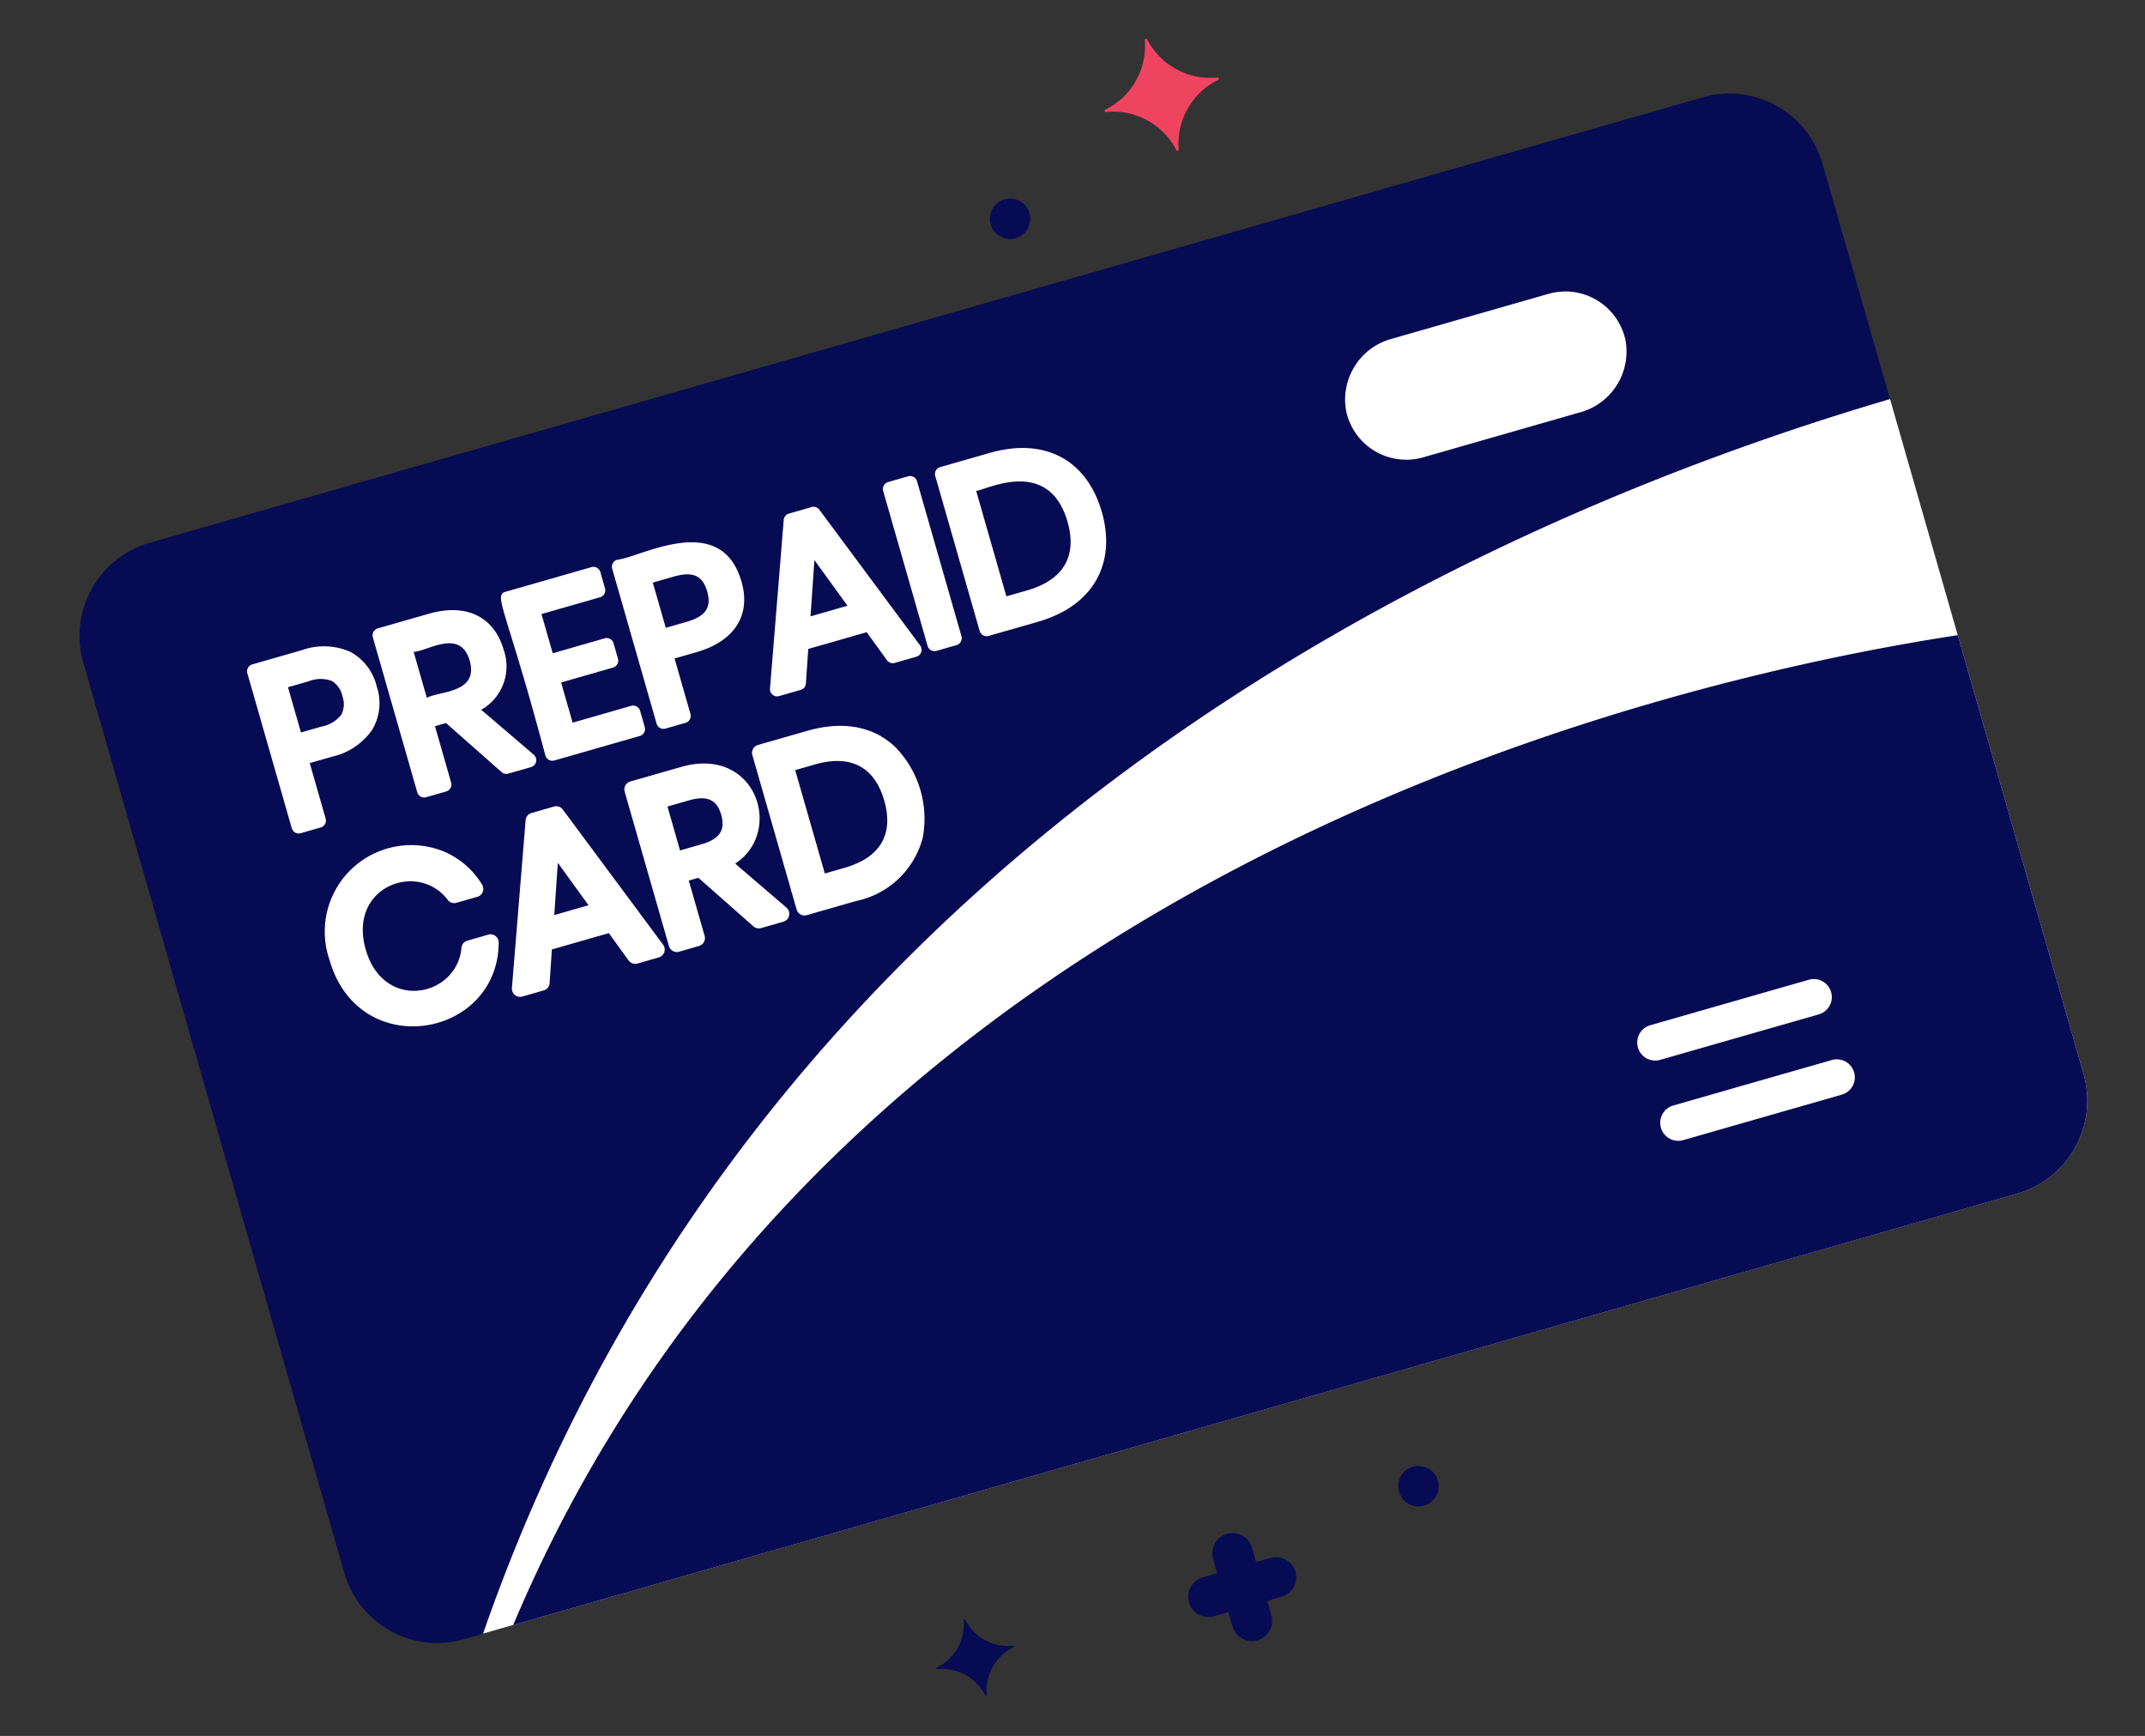 <svg xmlns="http://www.w3.org/2000/svg" xmlns:xlink="http://www.w3.org/1999/xlink" width="131" height="106" viewBox="0 0 131 106">
  <rect x="0" y="0" width="131" height="106" fill="#333333" stroke="none"/>
  <defs>
    <clipPath id="clip-card">
      <rect width="131" height="106"/>
    </clipPath>
  </defs>
  <g id="card" clip-path="url(#clip-card)">
    <g id="Group_7470" data-name="Group 7470" transform="translate(1602.28 4607.402) rotate(-16)">
      <path id="Path_17011" data-name="Path 17011" d="M107.1,47.2H8.4a5.913,5.913,0,0,0-5.9,5.9v57.852a5.913,5.913,0,0,0,5.9,5.9H107.1a5.913,5.913,0,0,0,5.9-5.9V53.1a5.912,5.912,0,0,0-5.9-5.9Z" transform="translate(-279 -4883.389)" fill="#070B53"/>
      <path id="Path_17012" data-name="Path 17012" d="M194.367,67.5h-9.974a3.845,3.845,0,0,0-3.885,3.487,3.752,3.752,0,0,0,3.733,4h9.974A3.845,3.845,0,0,0,198.1,71.5,3.751,3.751,0,0,0,194.367,67.5Z" transform="translate(-378.637 -4894.752)" fill="#fff"/>
      <path id="Path_17013" data-name="Path 17013" d="M122.06,94.588C94.9,94.777,48,101.768,18.685,143.369h97.479a5.913,5.913,0,0,0,5.9-5.9V94.588Z" transform="translate(-288.06 -4909.915)" fill="#fff"/>
      <path id="Path_17014" data-name="Path 17014" d="M23.024,160.959h95.569a5.913,5.913,0,0,0,5.9-5.9V127.176c-18.159-2.328-70.2-5.042-101.465,33.783Z" transform="translate(-290.489 -4927.504)" fill="#070B53"/>
      <path id="Path_17015" data-name="Path 17015" d="M206.267,171.105H196.192a1.1,1.1,0,0,1,0-2.2h10.075a1.1,1.1,0,1,1,0,2.2Z" transform="translate(-386.805 -4951.514)" fill="#fff"/>
      <path id="Path_17016" data-name="Path 17016" d="M206.267,182.687H196.192a1.1,1.1,0,0,1,0-2.2h10.075a1.1,1.1,0,1,1,0,2.2Z" transform="translate(-386.805 -4957.997)" fill="#fff"/>
      <path id="Path_17017" data-name="Path 17017" d="M34.113,104.02a.5.5,0,0,0-.4-.2H32.38a.494.494,0,0,0-.462.317c-1.083,2.81-5.652,2.48-5.652-1.506,0-4.017,4.576-4.327,5.652-1.533h0a.492.492,0,0,0,.462.316h1.336a.5.5,0,0,0,.475-.634A5.015,5.015,0,0,0,32.4,98.112a5.283,5.283,0,0,0-8.434,4.521c0,6.525,8.6,7.415,10.224,1.823a.494.494,0,0,0-.078-.435Z" transform="translate(-291.016 -4911.306)" fill="#fff"/>
      <path id="Path_17018" data-name="Path 17018" d="M53.16,98.152h0a.5.5,0,0,0-.464-.321H51.263a.5.5,0,0,0-.463.32l-3.632,9.629a.5.5,0,0,0,.464.67H49a.5.5,0,0,0,.465-.327l.7-1.941h3.619l.7,1.942a.5.5,0,0,0,.465.326h1.364a.5.5,0,0,0,.464-.67Zm-.1,6.052H50.884l1.089-3.005Z" transform="translate(-303.985 -4911.73)" fill="#fff"/>
      <path id="Path_17019" data-name="Path 17019" d="M75.039,104c3.4-1.04,3.239-6.584-1.546-6.584H70.263a.5.5,0,0,0-.5.5v9.81a.5.5,0,0,0,.5.5H71.53a.5.5,0,0,0,.5-.5v-3.513h.611l2.414,3.779a.492.492,0,0,0,.417.229H76.9a.5.5,0,0,0,.413-.768Zm0-3.1c0,.98-.5,1.4-1.662,1.4H72.025V99.51H73.38C74.545,99.51,75.042,99.928,75.042,100.907Z" transform="translate(-316.654 -4911.5)" fill="#fff"/>
      <path id="Path_17020" data-name="Path 17020" d="M91.808,97.42H88.69a.5.5,0,0,0-.5.5v9.81a.5.5,0,0,0,.5.5h3.117a5.315,5.315,0,0,0,4.985-2.576,6.259,6.259,0,0,0-.085-5.816C96.053,98.729,94.672,97.42,91.808,97.42Zm3.359,5.393c0,2.144-1.2,3.276-3.457,3.276H90.451V99.523h1.258C93.971,99.523,95.167,100.661,95.167,102.813Z" transform="translate(-326.969 -4911.5)" fill="#fff"/>
      <path id="Path_17021" data-name="Path 17021" d="M141.245,36.544a1.234,1.234,0,1,0-.993-1.21A1.232,1.232,0,0,0,141.245,36.544Z" transform="translate(-356.108 -4876.055)" fill="#070B53"/>
      <path id="Path_17022" data-name="Path 17022" d="M159.859,21.725a4.341,4.341,0,0,1,3.48,3.409.078.078,0,0,0,.155,0,4.341,4.341,0,0,1,3.48-3.409.076.076,0,0,0,0-.151,4.341,4.341,0,0,1-3.48-3.409.078.078,0,0,0-.155,0,4.341,4.341,0,0,1-3.48,3.409A.076.076,0,0,0,159.859,21.725Z" transform="translate(-367.046 -4867.099)" fill="#ef4460"/>
      <path id="Path_17023" data-name="Path 17023" d="M77.838,224.266a2.955,2.955,0,0,0,2.369-2.321.053.053,0,0,1,.105,0,2.955,2.955,0,0,0,2.369,2.321.052.052,0,0,1,0,.1,2.955,2.955,0,0,0-2.369,2.321.053.053,0,0,1-.105,0,2.955,2.955,0,0,0-2.369-2.321A.052.052,0,0,1,77.838,224.266Z" transform="translate(-321.146 -4981.179)" fill="#070B53"/>
      <path id="Path_17024" data-name="Path 17024" d="M147.728,218.724a1.235,1.235,0,1,1-1.477,1.21,1.234,1.234,0,0,1,1.477-1.21Z" transform="translate(-359.466 -4979.389)" fill="#070B53"/>
      <path id="Path_17025" data-name="Path 17025" d="M119.548,225.157h-.911v.911a1.235,1.235,0,0,1-2.47,0v-.911h-.911a1.235,1.235,0,1,1,0-2.47h.911v-.911a1.235,1.235,0,1,1,2.47,0v.911h.911a1.235,1.235,0,1,1,0,2.47Z" transform="translate(-341.425 -4980.418)" fill="#070B53"/>
      <path id="Path_17027" data-name="Path 17027" d="M27.536,67.341H24.408a.44.44,0,0,0-.44.44v9.844a.44.44,0,0,0,.44.44h1.271a.44.44,0,0,0,.44-.44V74.1h1.417a4.06,4.06,0,0,0,2.793-.888,3.178,3.178,0,0,0,1.013-2.485,3.254,3.254,0,0,0-.976-2.478A4,4,0,0,0,27.536,67.341Zm-1.417,1.941h1.305a2,2,0,0,1,1.366.361,1.415,1.415,0,0,1,.372,1.083,1.4,1.4,0,0,1-.374,1.064,1.975,1.975,0,0,1-1.364.366H26.119Z" transform="translate(-291.017 -4894.663)" fill="#fff"/>
      <path id="Path_17028" data-name="Path 17028" d="M47.221,73.858a3.045,3.045,0,0,0,2.328-3.145c0-1.956-1.253-3.373-3.791-3.373h-3.24a.44.44,0,0,0-.44.44v9.844a.44.44,0,0,0,.44.44H43.79a.44.44,0,0,0,.44-.44V74.043h.7l2.439,3.818a.44.44,0,0,0,.371.2H49.18a.44.44,0,0,0,.368-.683Zm.149-3.075c0,2.076-2.314,1.264-3.141,1.459V69.324C45.057,69.518,47.371,68.709,47.371,70.783Z" transform="translate(-301.155 -4894.663)" fill="#fff"/>
      <path id="Path_17029" data-name="Path 17029" d="M66.408,67.341H60.976c-.829,0-.259.844-.44,10.284a.44.44,0,0,0,.44.44h5.432a.44.44,0,0,0,.44-.44V76.592a.44.44,0,0,0-.44-.44H62.687V73.6h3.3a.44.44,0,0,0,.44-.44v-.977a.44.44,0,0,0-.44-.44h-3.3V69.254h3.721a.44.44,0,0,0,.44-.44V67.781a.44.44,0,0,0-.44-.44Z" transform="translate(-311.472 -4894.663)" fill="#fff"/>
      <path id="Path_17030" data-name="Path 17030" d="M77.057,67.317a.44.44,0,0,0-.44.44V77.6a.44.44,0,0,0,.44.44h1.271a.44.44,0,0,0,.44-.44V74.076h1.418c2.265,0,3.805-1.149,3.805-3.373,0-4.569-5.573-3.119-6.934-3.386ZM81.811,70.7c0,1.105-.633,1.431-1.738,1.431H78.768V69.258h1.305C81.2,69.258,81.811,69.58,81.811,70.7Z" transform="translate(-320.488 -4894.639)" fill="#fff"/>
      <path id="Path_17031" data-name="Path 17031" d="M98.951,68.038a.44.44,0,0,0-.413-.285H97.1a.441.441,0,0,0-.412.285L93.044,77.7a.44.44,0,0,0,.412.6h1.368a.44.44,0,0,0,.414-.291l.718-1.985h3.712l.719,1.985a.441.441,0,0,0,.414.291h1.368a.44.44,0,0,0,.412-.6Zm.035,6.11H96.639l1.174-3.238Z" transform="translate(-329.667 -4894.894)" fill="#fff"/>
      <path id="Path_17032" data-name="Path 17032" d="M117.435,67.341h-1.271a.44.44,0,0,0-.44.44v9.844a.44.44,0,0,0,.44.44h1.271a.44.44,0,0,0,.44-.44V67.781A.44.44,0,0,0,117.435,67.341Z" transform="translate(-342.378 -4894.663)" fill="#fff"/>
      <path id="Path_17033" data-name="Path 17033" d="M126.809,67.341h-3.128a.44.44,0,0,0-.44.44v9.844a.44.44,0,0,0,.44.44h3.128c3.584,0,5.606-2.159,5.606-5.369C132.415,69.438,130.388,67.341,126.809,67.341Zm3.428,5.355c0,2.1-1.135,3.344-3.526,3.344h-1.319v-6.7C125.924,69.474,130.237,68.5,130.237,72.7Z" transform="translate(-346.586 -4894.663)" fill="#fff"/>
    </g>
  </g>
</svg>
